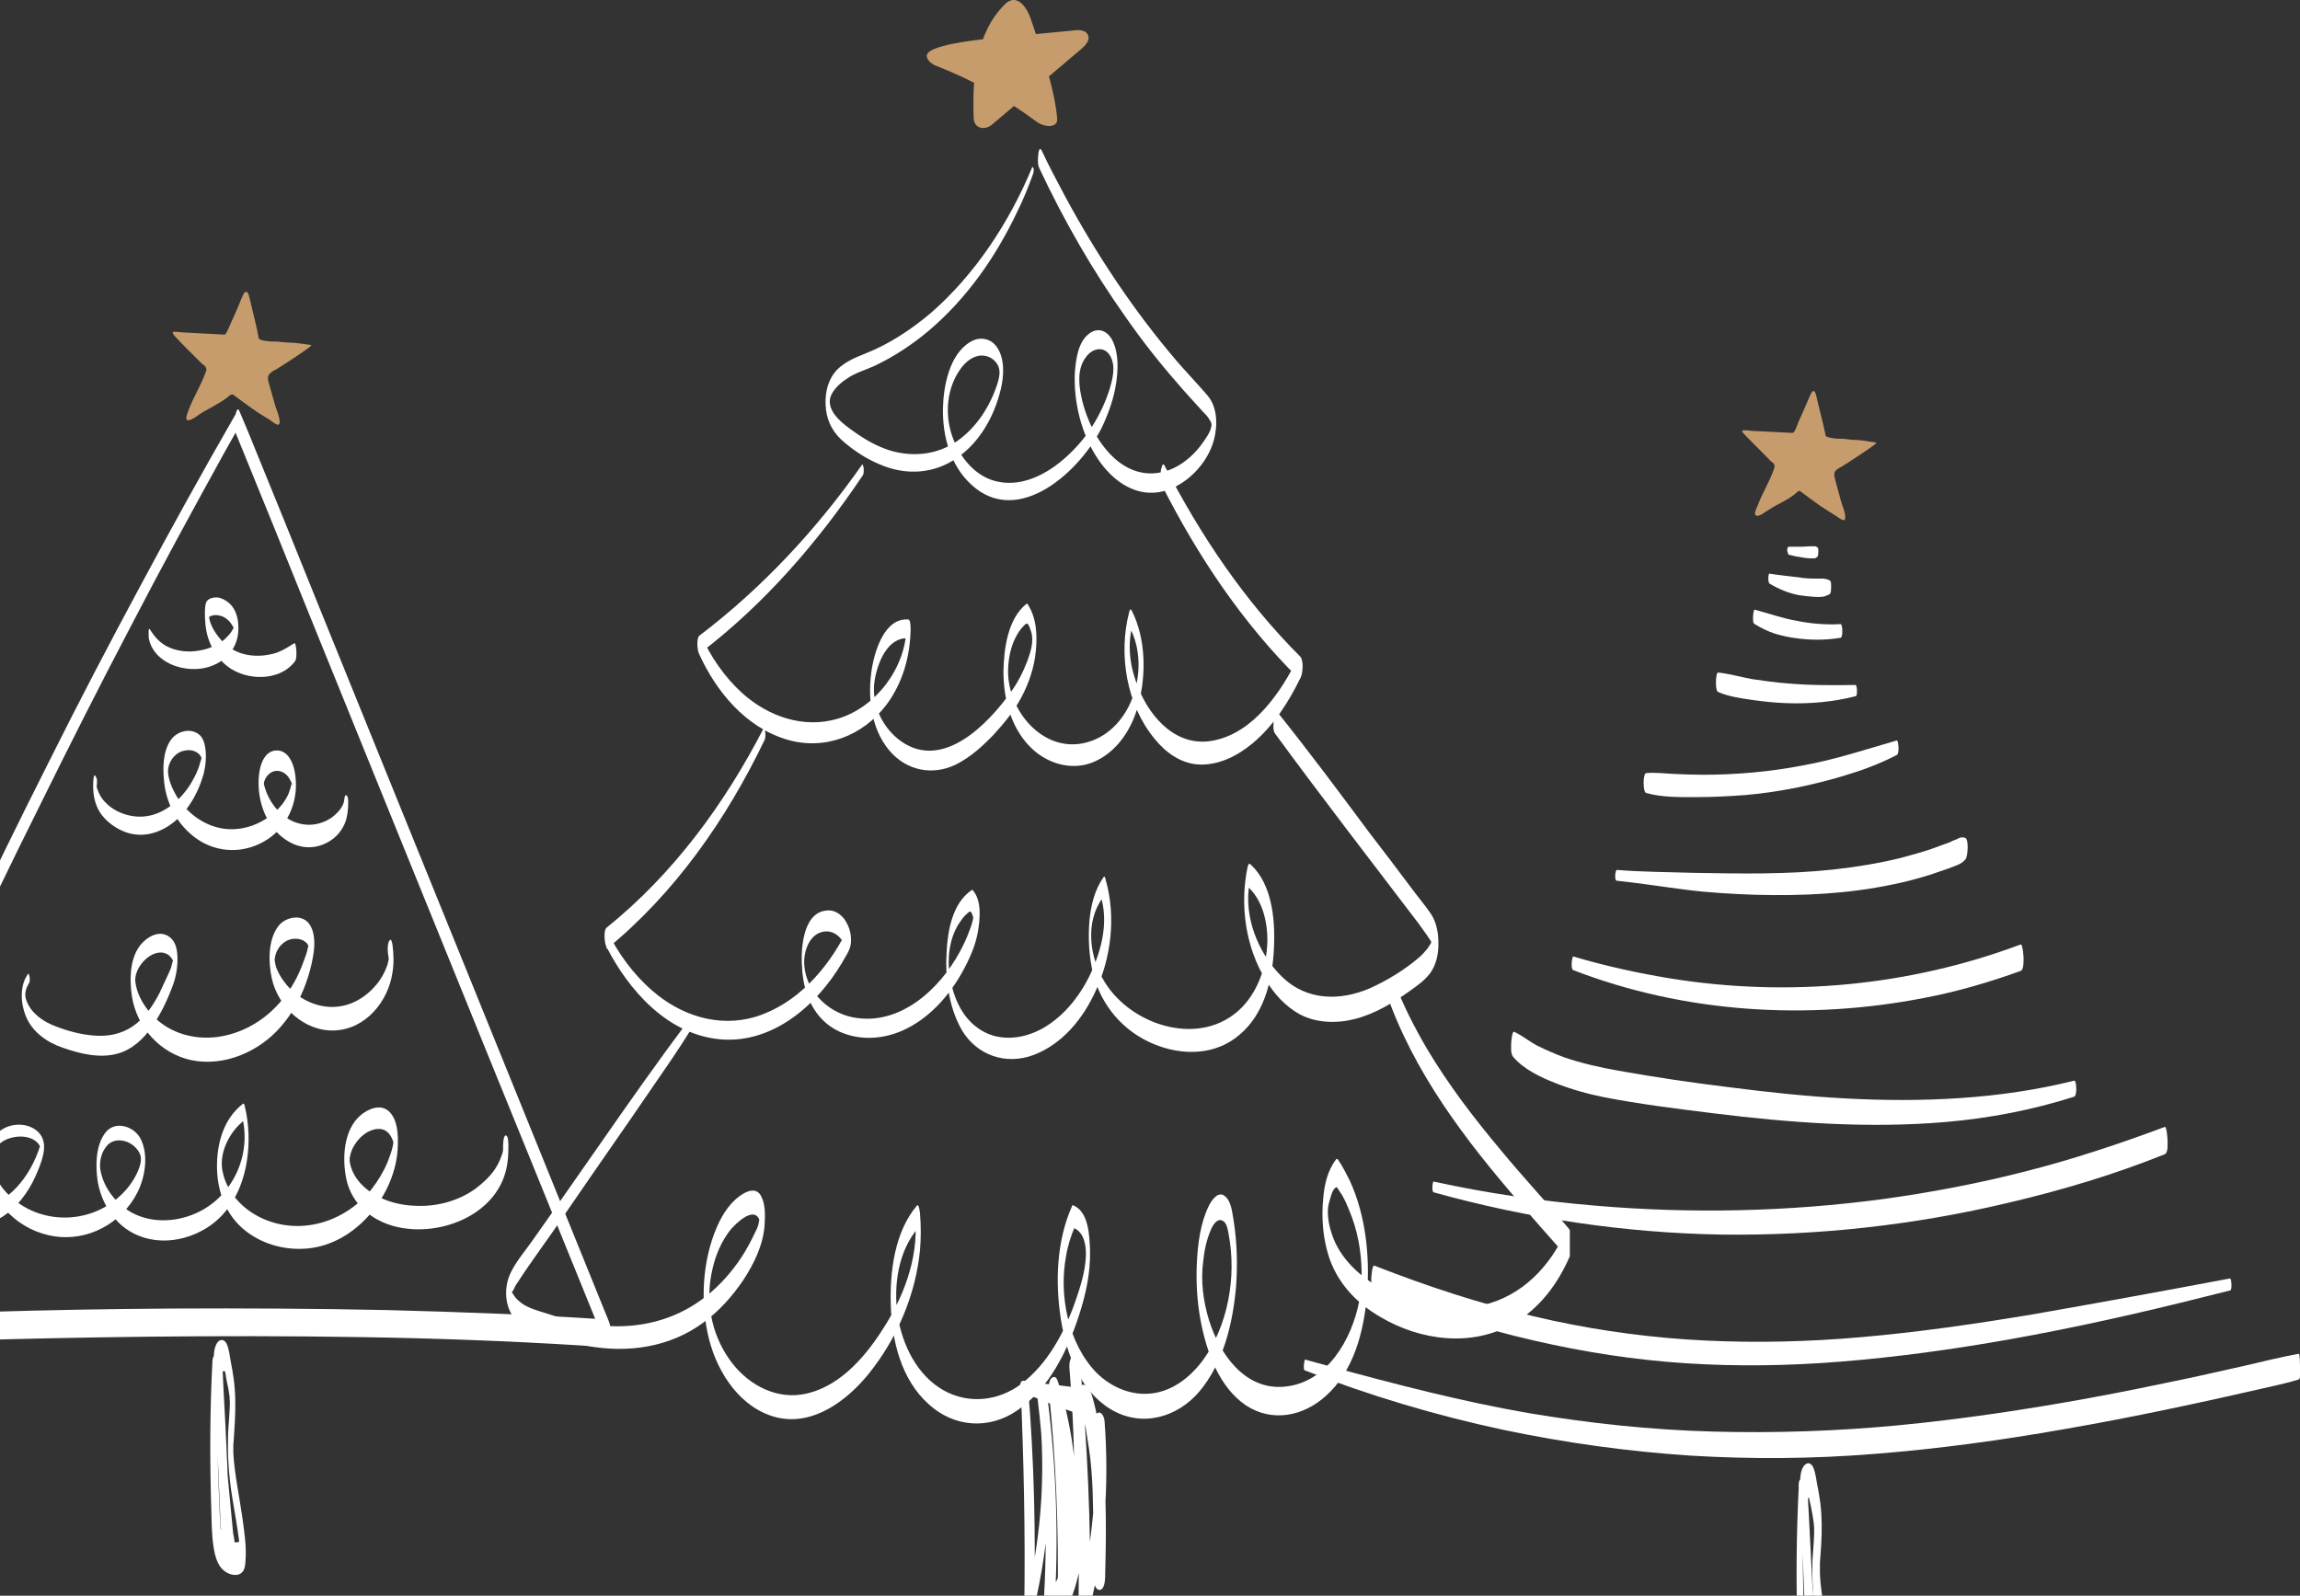 <svg width="441" height="306" viewBox="0 0 441 306" fill="none" xmlns="http://www.w3.org/2000/svg">
<rect x="0" y="0" width="441" height="306" fill="#333333" stroke="none"/>
<g clip-path="url(#clip0_256_2)">
<path d="M45.102 79.564C38.838 90.434 32.792 101.377 26.891 112.393C20.918 123.482 15.09 134.644 9.481 145.879C3.727 157.26 -1.882 168.786 -7.419 180.313C-12.882 191.767 -18.273 203.294 -23.517 214.82C-28.689 226.274 -33.788 237.728 -38.815 249.254C-39.47 250.714 -40.053 252.173 -40.709 253.632C-40.927 254.142 -41.364 258.447 -40.417 258.374C-37.358 258.228 -34.371 258.082 -31.312 257.936C-23.226 257.571 -15.067 257.279 -6.982 257.06C4.674 256.696 16.256 256.477 27.911 256.331C41.606 256.185 55.301 256.185 68.995 256.404C83.127 256.623 97.259 257.133 111.391 258.009C113.066 258.082 114.742 258.228 116.49 258.374C116.927 258.374 117 256.623 117.073 256.477C117.146 255.528 117.146 254.434 116.781 253.486C112.192 242.105 107.53 230.724 102.941 219.343C98.352 207.963 93.69 196.582 89.1 185.201C84.511 173.893 79.922 162.585 75.333 151.278C70.744 139.897 66.082 128.516 61.492 117.135C56.903 105.754 52.314 94.374 47.652 82.993C47.069 81.607 46.486 80.221 45.904 78.835C45.467 77.813 45.175 79.491 45.102 79.783C44.957 80.877 44.884 82.336 45.321 83.358C49.983 94.738 54.572 106.119 59.161 117.5C63.751 128.881 68.413 140.262 73.002 151.642C77.591 162.95 82.18 174.258 86.769 185.566C91.359 196.947 96.021 208.327 100.61 219.635C105.199 231.016 109.861 242.324 114.45 253.705C115.033 255.091 115.616 256.55 116.199 257.936C116.272 256.331 116.417 254.653 116.49 253.048C102.431 252.1 88.299 251.589 74.24 251.224C60.4 250.932 46.559 250.859 32.792 250.932C20.845 251.005 8.899 251.224 -3.048 251.589C-11.716 251.881 -20.312 252.173 -28.908 252.537C-31.457 252.683 -34.007 252.756 -36.556 252.902C-37.722 252.975 -38.888 252.975 -40.053 253.121C-40.126 253.121 -40.126 253.121 -40.199 253.121C-40.126 254.726 -39.98 256.331 -39.907 257.863C-35.172 246.482 -30.073 234.955 -24.901 223.502C-19.657 211.902 -14.339 200.375 -8.948 188.849C-3.558 177.322 1.978 165.795 7.66 154.415C13.342 142.888 19.097 131.507 25.07 120.126C30.898 108.891 36.944 97.802 43.063 86.713C43.791 85.4 44.593 84.014 45.321 82.701C45.612 82.117 45.612 81.388 45.539 80.731C45.539 80.585 45.321 79.272 45.102 79.564Z" fill="white"/>
<path d="M-14.047 217.082C-16.306 218.541 -17.253 221.094 -17.398 223.721C-17.544 226.566 -17.034 229.557 -15.213 231.819C-11.207 236.925 -3.266 236.342 1.468 232.621C4.091 230.578 5.985 227.66 7.223 224.596C8.243 222.116 9.481 218.76 7.005 216.79C5.256 215.404 2.634 215.331 0.667 216.425C-2.028 217.884 -2.465 221.313 -2.32 224.085C-1.882 230.87 3.872 236.05 10.355 237.071C16.839 238.093 23.322 234.591 26.308 228.754C27.838 225.763 28.567 221.386 26.891 218.249C25.58 215.915 22.011 214.82 20.189 217.228C18.296 219.708 18.296 223.648 18.733 226.566C19.242 229.557 20.627 232.329 22.739 234.445C27.401 238.968 34.394 238.749 39.639 235.466C45.685 231.673 47.87 224.304 47.652 217.447C47.579 215.623 47.361 213.872 46.923 212.121C46.923 211.975 46.778 211.464 46.559 211.683C42.99 214.456 41.679 218.906 41.606 223.283C41.533 227.879 42.99 232.475 46.486 235.539C49.91 238.53 54.572 239.843 59.016 239.406C63.678 238.968 67.83 236.415 70.889 232.913C74.022 229.265 76.207 224.45 76.28 219.562C76.353 217.52 76.207 214.747 74.677 213.215C73.075 211.61 70.744 212.559 69.214 213.799C65.79 216.644 65.572 222.335 66.446 226.274C67.466 230.797 71.035 233.861 75.406 235.101C83.783 237.436 95.147 233.278 97.113 224.012C97.405 222.699 97.478 221.313 97.478 220C97.478 219.708 97.55 217.738 96.968 217.738C96.458 217.738 96.458 219.781 96.458 220C96.458 220 96.458 220.802 96.458 220.365C96.458 220.219 96.458 220.511 96.458 220.584C96.385 220.948 96.312 221.313 96.166 221.605C95.875 222.553 95.438 223.356 94.928 224.158C93.908 225.69 92.524 226.931 91.067 228.025C87.862 230.286 83.856 231.381 79.922 231.235C75.989 231.162 71.763 229.849 69.068 226.858C67.976 225.617 67.247 224.231 67.029 222.553C67.029 222.772 67.029 222.407 67.029 222.407C67.101 222.043 67.101 222.845 67.029 222.407C67.029 222.189 67.029 222.116 67.101 221.824C67.247 221.021 67.538 220.219 67.976 219.562C68.923 218.03 70.525 216.644 72.346 216.498C74.022 216.352 74.969 217.52 75.406 218.979C75.479 219.125 75.406 219.27 75.406 219.125C75.406 219.343 75.333 219.708 75.26 220C75.041 220.948 74.677 221.897 74.313 222.845C73.512 224.742 72.492 226.42 71.254 228.025C66.227 234.299 57.632 237.071 50.129 233.569C46.414 231.818 43.354 228.536 42.626 224.377C42.043 220.948 44.01 217.009 46.851 214.82C46.705 214.674 46.632 214.528 46.486 214.383C48.307 222.189 44.01 230.505 36.361 233.132C32.864 234.372 28.785 234.372 25.434 232.621C22.375 231.016 19.825 227.806 19.242 224.304C19.024 222.845 19.388 221.094 20.335 219.927C21.428 218.395 23.468 218.395 24.997 219.27C25.726 219.708 26.381 220.365 26.745 221.094C27.183 222.043 27.037 222.845 26.745 223.794C26.09 225.69 24.924 227.441 23.54 228.827C17.858 234.664 8.316 235.101 2.197 229.63C0.521 228.171 -0.79 226.274 -1.445 224.085C-1.955 222.262 -1.373 220.365 0.084 219.198C2.197 217.447 7.15 217.228 7.952 220.584C7.952 220 7.952 219.416 7.952 218.833C6.422 224.523 2.561 230.141 -3.412 231.819C-8.584 233.278 -15.286 231.454 -16.67 225.69C-17.326 223.064 -16.014 220.292 -13.902 218.614C-13.61 218.614 -13.829 216.936 -14.047 217.082Z" fill="white"/>
<path d="M5.402 186.733C3.727 188.995 3.945 192.424 4.965 194.904C6.203 197.895 8.971 199.865 11.958 200.886C15.236 202.053 19.097 203.002 22.52 202.053C25.289 201.324 27.547 199.208 29.149 196.874C30.825 194.466 32.136 191.694 33.156 188.922C33.739 187.317 34.03 185.639 34.03 183.961C34.03 182.429 33.811 180.678 32.573 179.73C30.461 178.052 27.765 179.876 26.527 181.772C24.852 184.399 24.852 188.046 25.289 191.037C26.236 197.02 30.679 201.98 36.652 203.294C42.99 204.607 49.692 201.689 53.844 196.874C55.956 194.466 57.559 191.621 58.651 188.557C59.234 186.952 59.671 185.347 59.963 183.742C60.327 181.845 60.545 179.365 59.526 177.541C58.214 175.134 54.864 175.717 53.407 177.541C51.367 180.167 51.44 184.472 52.095 187.536C53.261 193.007 58.287 197.822 64.115 197.603C70.088 197.384 74.459 192.059 75.26 186.441C75.551 184.69 75.479 182.94 75.26 181.189C75.187 180.824 75.041 179.73 74.604 180.459C74.24 181.189 74.313 182.575 74.459 183.304C74.459 183.377 74.532 183.742 74.532 183.742C74.532 183.523 74.532 183.815 74.532 183.888C74.459 184.253 74.386 184.763 74.24 185.128C73.876 186.222 73.366 187.171 72.71 188.119C71.399 189.943 69.578 191.475 67.466 192.351C63.022 194.174 58.069 192.497 55.009 188.922C54.281 188.046 53.625 187.098 53.188 186.077C52.97 185.639 52.824 185.128 52.751 184.618C52.678 184.399 52.678 184.253 52.678 184.034C52.605 183.669 52.605 184.253 52.678 183.888C52.897 181.772 54.645 179.876 56.83 180.021C57.267 180.021 57.777 180.167 58.214 180.386C58.433 180.532 58.579 180.678 58.797 180.824C58.87 180.897 59.307 181.626 59.307 181.626C59.161 181.626 59.38 180.167 59.161 181.189C59.089 181.48 59.016 181.845 58.943 182.137C58.797 182.794 58.579 183.377 58.36 183.961C57.486 186.441 56.393 188.776 54.791 190.819C51.658 195.123 46.996 198.114 41.752 198.843C36.798 199.5 31.772 197.895 28.567 193.956C27.255 192.351 26.163 190.308 25.944 188.192C25.799 186.368 27.11 184.399 28.64 183.377C29.441 182.867 30.461 182.502 31.408 182.721C31.918 182.867 32.355 183.085 32.646 183.45C32.864 183.669 33.01 183.888 33.156 184.18C33.447 184.763 33.083 184.034 33.229 184.034C33.156 184.034 32.864 185.42 32.792 185.566C32.573 186.15 32.355 186.66 32.063 187.244C31.553 188.338 31.043 189.432 30.533 190.527C29.441 192.642 28.057 194.685 26.236 196.217C24.123 197.968 21.573 198.698 18.878 198.625C16.11 198.552 13.269 197.822 10.647 196.801C8.316 195.925 6.058 194.393 5.111 191.986C4.601 190.746 4.892 189.651 5.548 188.557C5.766 188.265 5.693 187.755 5.693 187.39C5.621 187.317 5.548 186.514 5.402 186.733Z" fill="white"/>
<path d="M17.931 149.235C17.713 151.496 17.931 153.831 19.17 155.801C20.335 157.552 22.156 158.865 24.123 159.594C28.64 161.199 33.229 158.646 35.924 154.925C37.381 152.956 38.401 150.694 39.056 148.359C39.42 146.9 39.566 145.368 39.42 143.836C39.275 142.669 38.983 141.356 37.964 140.699C36.215 139.532 33.811 140.335 32.719 141.94C31.189 144.201 31.189 147.411 31.48 150.037C31.99 154.706 34.54 159.011 38.619 161.418C42.699 163.753 47.506 163.461 51.367 160.907C55.519 158.135 57.413 153.028 56.539 148.141C56.248 146.39 55.301 143.982 53.188 143.909C51.003 143.836 50.056 146.098 49.764 147.849C48.963 152.664 50.711 158.427 54.936 161.126C56.83 162.367 58.943 162.804 61.128 162.221C63.168 161.637 64.916 160.324 65.863 158.427C66.446 157.333 66.664 156.093 66.737 154.852C66.737 154.342 66.883 153.028 66.519 152.591C66.154 152.153 66.009 153.101 66.009 153.393C65.863 154.779 64.625 156.02 63.532 156.822C62.148 157.77 60.4 158.281 58.651 158.135C54.936 157.843 52.095 154.852 50.93 151.496C50.784 151.059 50.639 150.621 50.566 150.183C50.566 150.11 50.566 150.329 50.566 150.329C50.639 149.673 51.003 148.943 51.513 148.505C52.678 147.338 54.426 147.776 55.301 149.016C55.446 149.235 56.175 150.402 55.956 150.621C55.373 151.205 56.029 150.256 55.956 150.183C56.029 150.256 55.883 150.694 55.81 150.767C55.665 151.205 55.519 151.642 55.373 152.08C54.718 153.685 53.552 155.071 52.168 156.165C49.4 158.427 45.685 159.521 42.189 158.792C38.692 158.062 35.633 155.655 33.811 152.591C33.01 151.205 32.282 149.527 32.209 147.922C32.209 146.244 33.374 144.566 34.904 144.055C35.633 143.836 36.434 143.763 37.09 143.982C37.454 144.128 37.818 144.274 38.109 144.566C38.328 144.712 38.401 144.931 38.546 145.149C38.692 145.514 38.692 145.587 38.692 145.295C38.692 145.077 38.692 145.077 38.692 145.222C38.401 146.025 38.255 146.9 37.891 147.703C37.526 148.651 37.017 149.527 36.507 150.402C34.321 153.831 30.752 156.749 26.527 156.603C24.633 156.53 22.666 155.874 21.137 154.706C20.408 154.123 19.752 153.466 19.315 152.737C19.097 152.372 18.878 151.934 18.733 151.496C18.66 151.351 18.66 151.205 18.587 151.132C18.587 151.059 18.514 150.621 18.514 150.913C18.587 150.402 18.733 149.381 18.368 148.943C18.077 148.286 18.004 148.943 17.931 149.235Z" fill="white"/>
<path d="M28.567 122.607C29.441 126.4 33.52 128.297 37.09 128.297C41.315 128.37 45.321 125.671 45.685 121.221C45.831 119.178 45.467 116.916 43.791 115.53C43.208 115.093 42.48 114.655 41.752 114.582C40.95 114.509 39.785 114.728 39.493 115.603C39.202 116.698 39.275 118.011 39.348 119.178C39.42 120.418 39.639 121.658 40.076 122.826C40.804 124.795 42.043 126.619 43.718 127.859C47.288 130.559 53.625 130.705 56.539 126.838C56.903 126.327 56.83 125.452 56.83 124.868C56.83 124.722 56.685 123.19 56.466 123.336C55.665 123.774 55.009 124.285 54.208 124.649C53.407 125.087 52.532 125.379 51.586 125.525C49.764 125.89 47.87 125.817 46.122 125.233C44.374 124.649 42.917 123.482 41.824 122.023C40.95 120.929 39.93 119.105 40.076 117.646C40.003 117.938 39.93 118.157 39.858 118.448C40.732 117.792 41.752 117.865 42.699 118.23C43.208 118.448 43.645 118.813 44.01 119.178C44.374 119.616 44.593 120.053 44.884 120.491C45.029 120.929 45.029 120.71 44.957 119.835C44.957 119.98 44.884 120.126 44.811 120.272C44.738 120.564 44.593 120.783 44.447 121.002C44.155 121.512 43.718 121.95 43.281 122.388C42.334 123.336 41.096 123.92 39.858 124.358C37.745 125.014 35.487 125.16 33.374 124.504C31.189 123.847 29.878 122.534 28.712 120.637C28.567 120.418 28.421 121.148 28.494 121.075C28.494 121.731 28.494 122.242 28.567 122.607Z" fill="white"/>
<path d="M40.732 261.073C40.222 270.557 40.222 280.041 40.513 289.525C40.586 291.932 40.586 294.34 40.95 296.674C41.242 298.498 41.752 300.614 43.5 301.562C44.083 301.927 44.811 302.073 45.467 302C46.851 301.708 46.996 300.541 47.069 299.301C47.288 296.601 46.851 293.829 46.486 291.13C45.904 286.972 44.957 282.667 44.738 278.655C44.738 278.363 44.738 278.071 44.738 277.415C44.738 277.05 44.738 276.831 44.811 276.247C44.884 275.08 44.957 273.84 45.029 272.673C45.175 269.9 45.175 267.128 44.811 264.429C44.665 263.262 44.447 262.167 44.228 261C44.01 259.906 43.937 258.665 43.427 257.644C43.063 256.915 42.334 256.696 41.752 257.352C40.877 258.447 40.95 260.489 41.023 261.802C41.169 266.472 41.387 271.214 41.606 275.883C41.824 281.062 42.043 286.315 42.261 291.495C42.334 292.881 42.407 294.267 42.553 295.653C42.699 296.893 42.844 298.717 43.573 299.811C44.593 301.416 44.957 298.133 45.029 297.696C45.029 297.258 45.102 292.954 44.01 293.756C44.301 294.486 44.593 295.215 44.884 295.945C44.52 291.859 44.083 287.774 43.718 283.689C43.136 277.488 42.553 271.286 41.897 265.085C41.824 264.064 41.679 263.043 41.606 261.948C41.606 261.657 41.533 261.365 41.533 261.073C41.46 260.635 41.533 261.438 41.533 261.073C41.533 260.854 41.533 259.833 41.096 259.979C40.732 260.125 40.877 261.584 40.877 261.875V261.948C40.877 262.021 40.95 262.094 40.877 261.802C40.804 261.365 40.877 261.948 40.877 262.094C40.877 262.313 40.877 262.532 40.95 262.824C41.023 263.699 41.096 264.575 41.169 265.45C41.387 268.295 41.606 271.141 41.824 273.986C42.334 280.406 42.771 286.826 43.281 293.246C43.427 294.705 43.5 296.164 43.645 297.623C43.645 297.915 43.791 300.249 44.52 299.811C44.52 299.811 44.593 299.811 44.593 299.738C44.447 299.738 44.374 299.738 44.228 299.738L44.155 299.665C44.083 298.206 44.01 296.747 43.937 295.288V295.361C44.155 294.851 44.374 294.34 44.52 293.756C44.301 293.829 44.228 293.027 44.155 292.808C44.01 292.005 44.155 292.954 44.083 292.151C44.083 292.078 44.01 291.568 44.083 291.932C43.937 290.692 43.937 289.379 43.864 288.139C43.791 285.731 43.645 283.324 43.573 280.916C43.354 276.028 43.136 271.068 42.844 266.18C42.771 265.085 42.771 263.991 42.699 262.97C42.699 262.386 42.699 261.73 42.626 261.146C42.626 261.219 42.626 261.292 42.626 261.292C41.97 262.824 41.97 263.407 42.699 262.97C42.771 262.97 43.354 262.97 43.063 262.824C43.208 262.897 43.354 264.356 43.427 264.575C43.573 265.158 43.645 265.742 43.791 266.326C43.864 266.836 43.937 267.347 44.01 267.785C44.01 267.712 44.083 268.295 44.01 268.077C44.01 268.004 44.083 269.098 44.083 268.66C44.083 269.754 44.01 270.557 43.937 271.797C43.864 273.11 43.718 274.423 43.718 275.737C43.645 278.509 43.791 281.208 44.083 283.907C44.665 289.014 45.977 294.121 46.122 299.082C46.268 297.842 46.414 296.601 46.559 295.288C45.612 296.091 44.228 295.799 43.354 295.069C42.917 294.705 42.553 294.194 42.407 293.61C42.334 293.391 42.334 293.246 42.261 292.954C42.334 293.391 42.261 292.443 42.261 292.516C42.043 289.16 41.97 285.804 41.824 282.448C41.606 275.445 41.606 268.368 41.679 261.365C41.679 261.146 41.679 259.906 41.387 259.833C40.804 259.833 40.732 260.854 40.732 261.073Z" fill="white"/>
<path d="M47.288 56C47.652 56 47.725 56.876 47.87 57.24C48.453 59.794 49.182 62.42 49.619 64.9C49.692 65.265 51.731 65.557 52.678 65.484C53.334 65.484 54.864 65.703 55.519 65.703C56.83 65.703 58.214 65.995 59.526 66.141C59.598 66.141 59.598 66.141 59.671 66.214C59.817 66.359 57.122 68.11 56.83 68.329C55.665 69.132 54.499 69.861 53.334 70.591C53.042 70.81 52.678 70.956 52.314 71.174C50.93 72.05 51.367 72.779 51.731 74.093C52.096 75.333 52.387 76.5 52.751 77.74C53.042 78.689 53.625 79.929 53.625 80.95C53.552 82.118 52.314 80.877 51.731 80.513C50.639 79.856 49.546 79.199 48.526 78.47C47.288 77.594 46.122 76.719 44.811 75.77C44.738 75.698 44.665 75.625 44.52 75.625C44.374 75.625 44.155 75.77 44.01 75.843C42.99 76.792 41.679 77.448 40.44 78.178C39.493 78.689 38.546 79.199 37.672 79.856C37.381 80.075 36.07 80.95 35.778 80.439C35.56 80.148 35.997 79.053 36.142 78.689C37.017 76.281 38.474 74.02 39.348 71.612C39.566 71.028 39.712 70.883 39.42 70.372C39.275 70.08 38.911 69.934 38.692 69.715C37.017 68.037 35.196 66.287 33.593 64.536C33.447 64.39 33.01 63.879 33.156 63.66C33.229 63.587 34.613 63.66 34.904 63.733C37.599 63.879 40.295 64.025 43.063 64.171C43.427 64.171 44.01 62.42 44.155 62.201C44.884 60.596 45.612 58.991 46.268 57.313C46.414 57.021 46.778 56 47.142 55.854C47.215 56 47.215 56 47.288 56Z" fill="#C69C6D"/>
</g>
<g clip-path="url(#clip1_256_2)">
<path d="M197.9 32.1C193.6 42.5 187 52.6 178.5 60C174.7 63.2 170.5 66 165.9 67.8C163.9 68.6 162 69.4 160.5 70.9C158.8 72.7 158.2 75.1 158.3 77.6C158.4 80.3 159.4 82.5 161.3 84.3C163.5 86.3 166.1 88 168.8 89.1C173.7 91.2 179.1 90.9 183.5 87.8C187.9 84.8 190.7 79.7 191.9 74.6C192.5 72.1 192.7 68.7 191.1 66.5C189.9 64.8 187.7 64.5 186 65.6C182 68 180.9 74.1 180.8 78.3C180.7 83.6 182.2 89.2 186.2 92.9C195.3 101.4 207.4 90.1 211.4 81.7C212.6 79.1 213.6 76.3 214 73.5C214.4 70.9 214.5 67.9 213.4 65.5C212.5 63.5 210.6 62.6 208.8 64C206.7 65.6 206.3 68.9 206.1 71.3C205.8 77 207.3 83.2 210.5 88C213.1 91.9 217.2 95.1 222.1 94.4C227.1 93.6 231.6 89 232.8 84.2C233.5 81.4 233.4 78 231.5 75.8C229.6 73.6 227.5 71.4 225.6 69.2C217.4 59.6 210.3 48.9 204.3 37.8C202.7 34.8 201.1 31.8 199.7 28.8C199.3 28.1 199.1 29.2 199.1 29.5C199 30.3 198.9 31.5 199.3 32.3C204 42.3 209.5 51.9 215.9 60.9C218.9 65.2 222.1 69.3 225.6 73.3C227.2 75.2 228.9 77 230.6 78.9C231 79.3 231.5 79.8 231.8 80.3C232.1 80.8 232.3 81 232.3 81.5C232.2 82.8 231.1 84.2 230.4 85.2C227.9 88.6 223.9 91.3 219.4 90.7C215.1 90.1 211.9 86.6 209.9 83C208.7 80.8 207.8 78.4 207.3 75.9C206.8 73.5 206.6 70.6 208.2 68.5C209.4 66.8 211.7 66.2 212.9 68.3C214 70.3 213.3 72.8 212.7 74.8C211.2 79.4 208.6 83.7 205.1 87C201.6 90.4 196.6 93.4 191.5 92.4C187.1 91.6 184 87.7 182.6 83.7C181.1 79.5 181.5 74.4 184.2 70.7C185.2 69.3 186.8 68 188.6 68.2C189.5 68.3 190.3 68.7 190.9 69.4C192 70.7 191.7 72.1 191.2 73.7C189.8 78 187.2 82 183.5 84.6C179.7 87.2 175.1 87.7 170.7 86.4C168.1 85.6 165.7 84.2 163.5 82.6C161.8 81.4 159.1 79.4 159.1 77C159.1 75.2 161 73.5 162.4 72.6C164 71.5 165.8 71 167.6 70.2C171.4 68.4 174.9 66.1 178.1 63.4C185.4 57.2 190.9 49.3 195 40.7C196.2 38.3 197.2 35.8 198.1 33.3C198.2 33 198.2 32.6 198.2 32.3C198.1 32.3 198 31.8 197.9 32.1Z" fill="white"/>
<path d="M165.3 89.1C156.6 101.5 146.2 112.7 134.1 121.9C133.5 122.4 133.7 124.7 134 125.3C137.3 132.6 142.9 139.4 150.8 141.8C158.1 144 165.5 141.1 170 135.1C173.1 130.9 174.5 125.9 174.6 120.7C174.6 120.4 174.6 118.9 174.2 118.8C169.7 118.4 167.8 124.6 167.2 128C166.3 133.4 166.9 139.6 170.5 143.9C173.8 147.8 178.8 148.8 183.3 146.6C186.1 145.2 188.5 143 190.6 140.8C192.6 138.6 194.4 136.4 195.8 133.8C197.3 131 198.3 128 198.6 124.9C198.9 121.9 198.8 118.5 197 115.8C196.9 115.7 196.9 115.7 196.8 115.8C193.2 118.7 192.5 124.4 192.4 128.7C192.4 133.8 193.7 139.2 197.3 143C200.4 146.3 205.2 147.9 209.5 146.2C214.2 144.3 217.1 139.7 218.3 135C219.8 129.3 219.7 122.4 217 117.1C216.7 116.6 216.6 117 216.5 117.4C214.4 125.5 216 135.2 221.4 141.7C223.5 144.3 226.4 146.4 229.8 146.6C233.6 146.8 237.2 145 240.1 142.6C244.2 139.2 247.1 134.6 249.4 129.9C249.8 129.1 250 126.6 249.3 125.9C238.6 115.2 230.2 102.7 223.3 89.3C222.9 88.5 222.7 89.8 222.6 90.1C222.5 90.9 222.4 92.3 222.8 93.1C229.7 106.7 238.2 119.4 249 130.1C249 128.8 248.9 127.5 248.9 126.1C245.7 132.6 240.4 140.5 232.7 142C225.8 143.4 220.7 137.9 218.3 132C216.7 128.1 216.1 124.1 217.1 120C217 120.2 216.8 120.3 216.7 120.5C220.6 128 217.2 139.8 208.6 142.3C200.1 144.8 192.9 136.1 193.3 128.1C193.4 126.1 193.8 124.1 194.7 122.3C195.1 121.5 195.6 120.7 196.2 120.1C196.4 119.9 196.7 119.5 197 119.6C197.3 119.8 197.6 120.8 197.7 121.1C198.3 123 197.6 125 197 126.7C196.2 128.8 195.2 130.8 193.9 132.6C189.5 138.8 180.8 147.9 172.7 142.1C169.1 139.5 167 134.9 167.7 130.5C168.2 127.3 170.1 122.1 174.2 122.4C174.1 121.8 173.9 121.1 173.8 120.5C173.6 128.1 168 135.6 160.7 137.8C154.1 139.8 147.3 137.4 142.3 132.9C138.9 129.8 136.3 126 134.4 121.8C134.4 122.9 134.3 124.1 134.3 125.2C146.6 115.8 156.8 104 165.4 91.2C165.7 90.8 165.6 90.1 165.6 89.7C165.6 89.9 165.5 88.9 165.3 89.1Z" fill="white"/>
<path d="M146.5 139.5C139 154.1 129.1 167.6 116.3 177.9C115.7 178.4 115.9 180.7 116.2 181.4C120.5 189.9 128 198.4 138.1 199.3C148.1 200.2 156.6 192.8 161.4 184.7C162 183.6 162.9 182.4 163.1 181.2C163.3 179.9 163.1 178.5 162.5 177.3C161.8 175.7 160.3 174.4 158.5 174.6C153.8 175 153.5 182.4 153.8 185.8C154.1 190.8 156.2 195.6 160.9 197.8C164.8 199.6 169.3 199.3 173.1 197.6C178 195.4 181.8 191.2 184.4 186.6C185.8 184.1 187 181.5 187.5 178.7C187.9 176.3 188.3 172.7 186.5 170.7C186.4 170.6 186.3 170.6 186.3 170.7C182.6 173.2 181.7 178.5 181.5 182.6C181.2 187.6 181.9 193.1 184.4 197.5C187.3 202.4 192.9 204.3 198.2 202.3C203.7 200.2 207.6 195.4 210 190.2C213.1 183.6 214 175.7 212 168.7C212 168.6 211.8 167.8 211.6 168.2C209.9 170.6 209.2 173.5 208.9 176.4C208.6 179.9 208.8 183.4 209.6 186.8C211.2 192.9 215.4 197.8 221.2 200.2C226.7 202.5 233.1 202.4 237.7 198.4C242.2 194.6 243.8 188.6 244.2 182.9C244.6 177.3 244.2 169.7 239.7 165.7C239.4 165.4 239.3 166.1 239.2 166.3C237.7 173.6 238.8 181.7 242.8 188.1C244.4 190.7 246.5 193 249.2 194.5C252.4 196.2 256.3 196.3 259.8 195.4C263.7 194.4 267.3 192.2 270.5 189.9C271.9 188.9 273.3 187.9 274.3 186.5C275.4 184.9 275.8 183 275.8 181C275.8 179 275.5 177 274.4 175.3C273.2 173.5 271.7 171.8 270.4 170C267.8 166.5 265.1 163 262.5 159.6C256.7 151.8 250.9 144 244.8 136.4C244.4 135.9 244.2 137.8 244.2 138C244.2 138.8 244 140.1 244.5 140.7C253.5 153 262.8 165 272 177.1C272.2 177.4 274.9 181 274.6 181.1C274.6 180.8 274.6 180.6 274.6 180.3C274.5 180.5 274.4 180.7 274.3 181C274.1 181.3 273.9 181.6 273.7 181.9C273.2 182.5 272.7 183.1 272.1 183.6C269.3 186 266 188 262.7 189.5C256.9 192 250.5 191.9 245.8 187.3C241.2 182.8 238.4 175.7 239.6 169.3C239.4 169.5 239.3 169.7 239.1 169.9C242.1 172.5 243.1 176.9 243 180.8C242.8 185.3 241.3 189.9 238.1 193.2C230.4 201 217 196.8 211.8 188.3C208.9 183.6 208 176.9 211.4 172.2C211.3 172.1 211.2 172.1 211.1 172C212.5 176.8 211.3 181.8 209.3 186.3C207.3 190.7 204.2 194.7 200.1 197.1C196.1 199.4 191.1 199.9 187.3 197C184.2 194.7 182.7 190.9 182.1 187.1C181.6 183.8 182 180.1 183.8 177.2C184.2 176.6 184.6 176 185.1 175.5C185.2 175.4 185.8 174.8 186 174.8C186.3 174.8 186.5 175.6 186.6 175.9C186.5 175.4 186.6 176 186.6 176.1C186.5 176.4 186.5 176.7 186.4 176.9C186.3 177.4 186.1 177.9 185.9 178.4C185.4 179.8 184.8 181.1 184.1 182.4C180.2 189.7 172.5 196.8 163.6 195.1C158.4 194.1 154 189.5 154.2 184.1C154.3 181.9 155.4 179.2 157.7 178.7C159.8 178.2 161.6 179.8 162.1 181.8C162.1 180.8 162.2 179.8 162.2 178.8C158.6 185.9 152.7 192.6 144.8 195C137.7 197.1 130.5 194.7 125.1 190C121.4 186.8 118.5 182.8 116.4 178.5C116.4 179.7 116.3 180.8 116.3 182C129.4 171.3 139.3 157.1 146.6 141.9C146.8 141.5 146.8 140.8 146.7 140.3C146.8 139.7 146.7 139.1 146.5 139.5Z" fill="white"/>
<path d="M132.3 195.3C126.3 203.3 120.6 211.4 114.9 219.6C112 223.8 109 228 106.1 232.2C104.7 234.2 103.2 236.3 101.8 238.3C100.5 240.1 99 241.9 98 243.9C96.3 247.2 96.8 252 100 254C101.6 255.1 103.6 255.6 105.5 256.2C107.8 257 110.2 257.6 112.6 258.1C120.4 259.5 128.4 258.4 134.9 253.6C137.9 251.4 140.4 248.6 142.5 245.5C144.6 242.3 146.3 238.8 146.6 235C146.7 233.2 146.8 231.1 146 229.5C145.3 228 144 228.1 142.7 228.8C140.2 230.2 138.6 232.7 137.5 235.2C134.6 241.8 134.2 250.1 136 257C137.7 263.5 142.1 270.1 148.9 271.8C155.9 273.5 162.4 268.6 166.6 263.4C172 256.7 175.6 248.2 176.4 239.7C176.6 237.4 176.6 235 176.4 232.7C176.4 232.6 176.2 230.7 175.8 231.2C171.5 236.3 170.6 243.9 170.8 250.3C171 257.1 172.8 264.6 178.1 269.3C182.9 273.7 189.6 274.2 195 270.5C201.1 266.4 204.7 259 206.9 252.2C208.2 248.2 209.1 244.1 209 239.8C208.9 237.1 208.8 232.3 205.7 231.1C205.6 231.2 205.5 231.2 205.5 231.4C202.6 238 202.3 245.8 203.4 252.9C204.4 259.4 207 266.6 212.9 270.2C218.8 273.8 225.7 271.9 230 266.8C234.6 261.3 236.4 253.7 237 246.7C237.3 242.7 237.2 238.5 236.6 234.5C236.3 232.9 236.2 230.6 235 229.5C233.7 228.2 232.4 230 231.8 231.2C230.2 234.4 229.7 238.3 229.5 241.8C229.3 245.6 229.5 249.5 230.2 253.2C231.3 259.1 233.7 266 238.9 269.5C243.9 272.8 249.9 271.6 254.2 267.7C259.6 262.9 261.5 255.3 262.1 248.4C262.7 241.1 261.9 233.1 258.8 226.4C258.1 225 257.4 223.6 256.5 222.3C256.4 222.2 256.3 222.2 256.2 222.3C254.5 224.5 253.9 227.3 253.7 230C253.4 233.2 253.6 236.5 254.4 239.6C255.8 245.3 259.6 249.6 264.6 252.5C272.3 257.1 282.2 258.4 290.2 253.8C295.2 250.9 298.7 246.2 301 240.9C301.4 240.1 301.3 238.9 301.3 238C301.3 237.3 301.3 236.2 300.8 235.6C296.5 230.5 292 225.7 287.8 220.6C282.6 214.4 277.7 208 273.6 201.1C271.2 197 269 192.7 267.3 188.2C266.9 187.1 266.5 188.9 266.5 189.2C266.3 190.3 266.3 191.8 266.7 192.9C272.6 208.2 282.9 221 293.5 233.1C295.8 235.8 298.2 238.4 300.5 241.1C300.4 239.4 300.4 237.6 300.3 235.9C297.3 242.8 291.8 248.6 284.2 250.3C277.5 251.9 270.5 250.4 264.6 247C260.9 244.8 257.5 241.8 255.8 237.8C255.1 236.1 254.6 234.2 254.6 232.4C254.6 231.7 254.7 231 254.9 230.4C255.1 229.7 255.4 228.3 256 227.8C256.4 227.5 256.3 227.7 256.7 228.2C256.9 228.6 257.2 228.9 257.4 229.3C257.9 230.2 258.3 231.1 258.7 232.1C259.5 234 260.1 236 260.5 238.1C261.2 241.9 261.3 245.8 260.6 249.6C259.2 256.8 254.5 265.1 246.4 265.9C238.7 266.7 233.8 259.6 231.8 253.1C230.7 249.5 230.2 245.6 230.7 241.9C230.9 239.9 231.3 237.9 232.1 236C232.4 235.2 233.2 233.7 234.2 234C235.3 234.3 235.4 235.9 235.6 236.8C237.1 244.8 235.5 254.2 230.6 260.9C228.2 264.1 224.9 266.7 220.9 267.2C216.9 267.7 213 266 210.2 263.2C204.8 257.6 203 248.4 204.4 240.9C204.7 239 205.3 237.1 206.1 235.2C206 235.3 205.9 235.4 205.9 235.5C207.9 236.3 208.3 239 208.2 240.9C208.1 243.9 207.1 246.9 206.1 249.8C204 255.7 200.8 261.6 195.8 265.4C191.4 268.7 185.7 269.3 180.9 266.6C175.8 263.7 173 257.9 172.1 252.2C171.3 246.5 172.2 239.9 176.1 235.4C175.9 234.9 175.7 234.4 175.5 233.9C176.1 241.5 173.1 249.1 169 255.3C165.5 260.7 160.5 266.3 153.8 267.4C148.2 268.3 142.9 265.1 139.8 260.6C136.3 255.6 135.2 249.3 136.6 243.4C137.2 240.7 138.3 238.1 140 235.9C141 234.7 144.5 231.2 145.6 233.9C145.7 234.1 145.6 233.7 145.6 233.7C145.6 234 145.5 234.2 145.5 234.4C145.4 235.1 145.1 235.7 144.8 236.3C144 238 143.1 239.7 142.1 241.2C140.3 243.9 138.1 246.4 135.6 248.4C130.3 252.7 123.8 254.6 117 254.3C112.9 254.1 108.8 253.2 104.9 251.9C103.3 251.4 101.4 250.9 100 249.9C99.5 249.5 98.9 249 98.6 248.5C98.4 248.2 98.1 247.8 98.1 247.5C98.1 248.2 98.7 246.9 98.8 246.6C101.1 243 103.7 239.5 106.2 235.9C108.7 232.3 111.2 228.6 113.7 225C118.8 217.7 123.8 210.4 128.8 203.1C130.1 201.2 131.3 199.3 132.5 197.4C132.7 197 132.7 196.4 132.7 196C132.5 196 132.4 195.1 132.3 195.3Z" fill="white"/>
<path d="M186.7 22.7C186.4 15.2 187 6.4 192.7 0.8C194.7 -1.2 196.7 0.8 197.7 3.8C199.6 9.4 202.2 16.9 202.7 22.7C202.9 24.6 200.3 24.5 198.7 23.3C192.6 18.8 186.8 15.5 179.7 12.7C178.8 12.4 177.7 11.6 177.7 10.7C177.7 8.7 186.6 7.7 190.6 7.3L206.3 5.8C207.1 5.7 208.3 5.9 208.6 6.7C209.1 7.8 208 8.8 207.2 9.5L190.2 23.9C188.7 25.1 186.8 24.6 186.7 22.7Z" fill="#C69C6D"/>
<path d="M195.7 266C196.3 280 196.6 294 196.4 308C196.4 308.5 196.5 309.7 197.1 310C197.7 310.3 198 309.5 198.1 309.1C201.5 295 202.3 280.3 200.5 265.9C200.4 265.4 200.2 264.2 199.4 264.5C198.7 264.8 198.7 266.4 198.8 266.9C200.4 279.8 200.9 292.9 200.2 305.9C200.2 306.4 200.4 308.1 201.2 308.1C204.5 307.9 204.9 302.6 205.3 300.2C206 296.3 206.3 292.4 206.4 288.5C206.5 280.6 205.3 272.6 202.9 265.1C202.7 264.5 202.4 263.7 201.7 264.2C201 264.7 201.1 266.1 201.1 266.8C202.5 280.1 203 293.4 202.8 306.7C202.8 307.6 203.7 310.3 204.6 308.4C207.8 301.5 208.1 293.7 208.1 286.2C208.1 278 207.8 269.8 207.1 261.6C206.4 262 205.7 262.5 205.1 262.9C206.5 277.8 207 292.7 206.8 307.6C206.8 308.2 206.9 309.7 207.6 310C208.3 310.3 208.7 309.4 208.8 308.9C211.8 297.1 212.7 284.9 211.8 272.7C211.8 272.1 211.4 270.7 210.6 270.9C209.8 271.1 209.7 272.7 209.7 273.3C209.7 283 209.7 292.7 209.7 302.3C209.7 303 209.8 304.8 210.8 304.9C211.8 304.9 211.9 302.9 211.9 302.3C212.1 294.6 212.2 286.8 211.4 279.1C211 275.3 210.5 271.4 209.4 267.7C209.1 266.7 208.1 264.6 206.9 266C206 267 205.6 270.7 207.2 271.2C207.3 269.5 207.4 267.9 207.5 266.2C205.6 266 203.7 265.7 201.8 265.5C200 265.3 197.9 265.2 196.1 264.8C195.5 264.7 195.3 267 196.1 267.2C198 267.7 199.9 268.6 201.7 269.3C203.5 270 205.4 270.6 207.2 271.3C208.9 271.9 209 267.1 207.8 266.4C207.7 266.4 207.7 266.3 207.6 266.3C207.9 266.9 208.1 267.5 208.4 268.1C208.4 268 208.4 268 208.4 267.9C208.3 268.7 208.2 269.6 208.1 270.4C208.1 270.4 208.1 270.4 208.1 270.5C207.9 270.6 207.7 270.7 207.5 270.9C207.3 270.1 207.4 270.9 207.5 270.9C207.6 271.3 207.7 271.7 207.8 272.1C207.9 272.7 208.1 273.3 208.2 274C208.4 275.3 208.6 276.6 208.8 277.8C209.2 280.5 209.4 283.2 209.5 285.9C209.7 291.4 209.6 296.9 209.6 302.4C210.4 302.4 211.1 302.4 211.9 302.4C211.9 292.7 211.8 283 211.8 273.4C211.1 273.6 210.4 273.8 209.7 274.1C210.5 285 209.5 295.9 206.9 306.4C207.6 306.8 208.3 307.2 209 307.7C209.2 292.3 208.5 277 207.1 261.7C207 261.1 206.7 259.6 205.8 260C204.9 260.4 205 262.3 205.1 263C205.7 270.4 206 277.9 206 285.3C206 292 205.9 298.9 203.1 305.2C203.7 305.8 204.3 306.3 204.9 306.9C205.1 293.2 204.4 279.4 203 265.8C202.4 266.4 201.8 267 201.2 267.5C203.2 273.7 204.4 280.2 204.5 286.8C204.5 290 204.4 293.3 203.9 296.5C203.7 298.1 203.4 299.8 203.1 301.4C202.9 302.5 202.6 303.9 201.3 304C201.6 304.7 201.9 305.5 202.3 306.2C203 292.8 202.4 279.4 200.6 266.2C200 266.5 199.5 266.9 198.9 267.2C200.7 280.5 199.9 294.2 196.6 307.3C197.2 307.6 197.7 308 198.3 308.3C198.6 294.2 198.3 280 197.1 265.9C197.1 265.5 196.9 264.7 196.4 264.8C195.8 264.6 195.7 265.6 195.7 266Z" fill="white"/>
</g>
<g clip-path="url(#clip2_256_2)">
<path d="M347.762 75C348.079 75 348.238 75.873 348.317 76.191C348.872 78.651 349.587 81.191 350.063 83.571C350.142 83.889 352.126 84.206 352.999 84.127C353.634 84.127 355.062 84.365 355.697 84.365C356.966 84.365 358.315 84.683 359.585 84.841C359.664 84.841 359.664 84.841 359.744 84.921C359.902 85.079 357.284 86.746 356.966 86.984C355.855 87.698 354.744 88.492 353.554 89.206C353.237 89.444 352.919 89.603 352.602 89.762C351.253 90.556 351.729 91.27 352.047 92.619C352.364 93.809 352.681 95 352.999 96.111C353.237 97.064 353.872 98.254 353.792 99.286C353.792 100.397 352.523 99.206 351.967 98.889C350.936 98.254 349.904 97.619 348.872 96.905C347.603 96.032 346.492 95.159 345.302 94.286C345.222 94.206 345.143 94.206 345.064 94.127C344.905 94.127 344.746 94.206 344.587 94.365C343.556 95.317 342.366 95.952 341.175 96.587C340.223 97.064 339.35 97.619 338.477 98.175C338.16 98.413 336.97 99.286 336.573 98.73C336.335 98.413 336.811 97.381 336.97 97.064C337.843 94.683 339.192 92.54 340.064 90.159C340.223 89.603 340.382 89.444 340.144 88.968C339.985 88.73 339.668 88.571 339.43 88.333C337.843 86.667 336.097 85 334.51 83.333C334.351 83.175 333.875 82.698 334.113 82.54C334.192 82.46 335.541 82.54 335.779 82.619C338.398 82.778 341.017 82.857 343.715 83.016C344.111 83.016 344.667 81.349 344.746 81.111C345.46 79.524 346.174 77.936 346.809 76.429C346.968 76.111 347.285 75.159 347.603 75C347.682 75 347.762 75 347.762 75Z" fill="#C69C6D"/>
<path d="M427.59 245.159C414.973 247.54 402.356 249.841 389.659 252.063C378.709 253.889 367.758 255.476 356.728 256.429C346.809 257.302 336.811 257.54 326.892 257.063C317.132 256.587 307.371 255.317 297.77 253.254C287.454 251.032 277.376 247.936 267.457 244.206C266.108 243.73 264.839 243.175 263.49 242.698C263.093 242.54 262.934 244.921 262.934 245.079C262.934 245.556 262.855 247.222 263.49 247.46C273.488 251.349 283.645 254.683 294.12 257.063C303.721 259.286 313.482 260.794 323.321 261.429C333.161 262.063 343.08 261.905 352.919 261.111C363.791 260.238 374.662 258.73 385.374 256.825C397.833 254.603 410.211 251.825 422.511 248.73C424.177 248.333 425.923 247.857 427.59 247.46C428.066 247.381 427.828 245.079 427.59 245.159Z" fill="white"/>
<path d="M274.916 228.651C292.929 233.651 311.418 236.429 330.066 236.746C348.634 236.984 367.123 234.921 385.136 230.635C395.293 228.254 405.371 225.238 415.052 221.349C415.766 221.032 415.607 219.286 415.607 218.73C415.607 218.492 415.449 215.873 415.052 216.111C406.323 219.365 397.515 222.302 388.469 224.603C379.502 226.905 370.377 228.651 361.172 229.921C342.842 232.381 324.194 232.778 305.784 231.19C295.389 230.317 285.074 228.81 274.916 226.587C274.678 226.349 274.44 228.571 274.916 228.651Z" fill="white"/>
<path d="M397.753 207.222C383.47 210.794 368.472 211.429 353.792 210.635C346.333 210.238 338.953 209.444 331.574 208.492C324.432 207.619 317.37 206.587 310.307 205.317C306.737 204.683 303.166 203.889 299.754 202.698C298.087 202.063 296.421 201.349 294.834 200.556C293.247 199.762 291.898 198.571 290.311 197.857C289.914 197.698 289.755 199.921 289.755 200C289.755 200.714 289.597 202.063 290.152 202.698C292.215 205.079 295.389 206.587 298.246 207.698C301.261 208.889 304.356 209.762 307.53 210.397C314.434 211.746 321.575 212.619 328.558 213.492C343.318 215.317 358.236 216.429 373.075 215.159C381.407 214.444 389.659 212.857 397.674 210.317C398.388 210 398.071 207.143 397.753 207.222Z" fill="white"/>
<path d="M301.658 186.032C323.004 194.286 346.651 195.714 369.028 191.349C375.297 190.159 381.486 188.333 387.437 186.191C388.072 185.952 387.993 184.206 387.993 183.651C387.993 183.492 387.834 180.952 387.437 181.111C366.092 189.127 342.762 191.27 320.226 187.619C313.958 186.587 307.768 185.238 301.658 183.413C301.42 183.413 301.103 185.873 301.658 186.032Z" fill="white"/>
<path d="M309.99 168.889C314.513 169.365 318.957 170.079 323.401 170.635C327.765 171.19 332.209 171.429 336.573 171.587C345.381 171.825 354.268 171.429 362.918 169.603C365.298 169.127 367.679 168.492 369.98 167.778C371.17 167.381 372.281 166.984 373.472 166.587C374.027 166.349 374.582 166.19 375.138 165.952C375.931 165.635 376.328 165.397 376.884 164.762C377.28 164.286 377.598 160.794 376.725 160.635C376.011 160.476 375.773 160.635 375.138 160.952C374.741 161.111 374.265 161.27 373.868 161.508C372.757 161.905 371.646 162.302 370.615 162.698C368.552 163.413 366.489 163.968 364.425 164.524C360.22 165.556 355.855 166.27 351.491 166.746C342.683 167.698 333.796 167.54 324.908 167.381C319.988 167.222 314.989 167.222 310.069 166.825C309.673 166.667 309.514 168.889 309.99 168.889Z" fill="white"/>
<path d="M363.711 141.984C357.681 143.73 351.729 145.714 345.46 146.825C339.192 148.016 332.843 148.571 326.495 148.571C324.67 148.571 322.845 148.492 321.02 148.413C319.195 148.333 317.37 148.095 315.624 148.254C314.989 148.333 314.989 151.905 315.624 152.063C318.719 152.936 322.052 152.857 325.226 152.857C328.4 152.857 331.494 152.698 334.668 152.46C341.017 151.905 347.285 150.635 353.396 148.81C356.887 147.778 360.378 146.508 363.711 144.762C364.267 144.444 363.949 141.905 363.711 141.984Z" fill="white"/>
<path d="M355.776 131.349C351.332 131.429 346.889 131.429 342.524 131.032C340.382 130.873 338.16 130.556 336.017 130.238C333.796 129.841 331.653 129.206 329.431 128.968C328.955 128.889 328.796 132.46 329.431 132.698C331.415 133.571 333.716 133.889 335.859 134.206C338.081 134.524 340.302 134.762 342.604 134.841C347.047 135 351.57 134.603 355.855 133.492C356.173 133.413 356.093 131.349 355.776 131.349Z" fill="white"/>
<path d="M352.919 119.683C350.142 119.841 347.206 119.603 344.508 119.048C341.731 118.571 339.112 117.619 336.414 116.905C336.176 116.825 335.938 119.365 336.335 119.603C337.604 120.397 338.874 121.032 340.302 121.508C341.651 121.905 343 122.222 344.349 122.381C347.206 122.778 350.063 122.778 352.919 122.302C353.396 122.222 353.316 119.683 352.919 119.683Z" fill="white"/>
<path d="M342.842 106.191C342.921 106.349 342.921 106.349 343.159 106.429C343.318 106.429 343.397 106.508 343.556 106.508C343.794 106.587 343.953 106.587 344.191 106.667C344.667 106.746 345.143 106.825 345.619 106.905C346.095 106.984 346.571 107.064 347.047 107.064C347.285 107.064 347.444 107.064 347.682 107.064C347.762 107.064 347.92 107.064 348 107.064C348.158 106.984 348.317 106.905 348.396 106.825C348.634 106.667 348.634 106.111 348.634 105.873C348.634 105.635 348.714 105 348.396 104.921C348.238 104.841 348.158 104.762 348 104.762C347.841 104.762 347.762 104.762 347.603 104.762C347.365 104.762 347.206 104.762 346.968 104.762C346.492 104.762 346.016 104.841 345.54 104.841C345.064 104.841 344.587 104.841 344.111 104.841C343.873 104.841 343.715 104.841 343.477 104.841C343.397 104.841 343.238 104.841 343.159 104.841C342.921 104.841 342.921 104.841 342.762 105C342.683 105.159 342.683 105.476 342.683 105.635C342.762 105.794 342.762 106.032 342.842 106.191Z" fill="white"/>
<path d="M339.271 111.905C341.017 112.936 342.842 113.73 344.905 114.127C345.857 114.286 346.809 114.365 347.762 114.444C348.238 114.444 348.714 114.524 349.269 114.444C349.825 114.444 350.221 114.206 350.777 113.968C351.094 113.809 351.094 112.936 351.094 112.619C351.094 112.302 351.174 111.429 350.777 111.27C350.301 111.032 349.825 110.952 349.269 110.952C348.793 110.952 348.317 110.952 347.762 110.952C346.809 110.952 345.857 110.873 344.905 110.714C343 110.476 341.175 110.317 339.271 110C339.033 109.921 338.953 111.667 339.271 111.905Z" fill="white"/>
<path d="M250.159 262.778C262.538 267.619 275.313 271.429 288.327 274.206C300.071 276.667 312.053 278.333 324.035 279.127C335.779 279.841 347.603 279.762 359.347 278.809C371.567 277.857 383.708 276.19 395.849 274.048C409.18 271.746 422.352 268.889 435.525 265.873C437.27 265.476 439.016 265.079 440.762 264.524C441.159 264.444 441 262.381 441 262.063C441 261.905 441 259.603 440.762 259.603C437.27 260.238 433.779 261.111 430.367 261.905C426.955 262.698 423.543 263.413 420.051 264.206C413.624 265.556 407.117 266.905 400.61 268.095C388.469 270.317 376.17 272.143 363.87 273.333C352.126 274.444 340.302 274.841 328.479 274.524C316.576 274.206 304.673 272.936 292.929 270.952C280.154 268.73 267.695 265.476 255.158 262.063C253.491 261.587 251.825 261.19 250.238 260.714C250.159 260.476 249.762 262.619 250.159 262.778Z" fill="white"/>
<path d="M344.905 284.841C344.429 294.206 344.349 303.572 344.667 312.857C344.746 315.079 344.746 317.302 345.064 319.524C345.302 321.349 345.857 323.492 347.603 324.524C348.238 324.841 348.952 325.079 349.666 324.921C351.015 324.603 351.174 323.254 351.253 322.064C351.412 319.445 351.015 316.667 350.698 314.127C350.142 310 349.111 305.794 348.952 301.825C348.952 301.111 348.952 301.429 348.952 301.587C348.952 301.27 348.952 300.952 348.952 300.635C348.952 300 348.952 301.032 348.952 300.397C348.952 300.159 348.952 299.921 348.952 299.683C349.031 298.572 349.111 297.46 349.19 296.27C349.349 293.571 349.349 290.873 349.031 288.254C348.872 287.143 348.714 286.032 348.476 284.921C348.238 283.81 348.158 282.54 347.682 281.429C347.365 280.714 346.73 280.238 346.016 280.952C345.064 281.905 345.143 284.048 345.143 285.238C345.222 289.921 345.54 294.603 345.698 299.365C345.857 304.524 346.095 309.683 346.333 314.841C346.413 316.191 346.492 317.54 346.651 318.889C346.809 320.159 346.968 321.984 347.682 323.016C348.793 324.524 349.111 321.349 349.19 320.794C349.19 320.556 349.269 315.873 348.238 316.27C348.476 317.064 348.714 317.937 348.952 318.73C348.634 314.762 348.158 310.794 347.762 306.825C347.206 300.873 346.571 294.841 346.016 288.889C345.936 287.857 345.778 286.825 345.698 285.794C345.698 285.476 345.619 285.238 345.619 284.921C345.54 284.524 345.619 285.318 345.619 285C345.619 284.762 345.619 283.651 345.143 283.81C344.746 283.968 344.905 285.556 344.905 285.873C344.905 285.873 344.905 285.873 344.905 285.952V286.032C344.905 285.476 344.905 285.794 344.905 286.111C344.905 286.349 344.905 286.587 344.984 286.825C345.064 287.619 345.143 288.492 345.143 289.286C345.381 292.064 345.54 294.841 345.778 297.619C346.254 303.81 346.73 310 347.127 316.191C347.206 317.619 347.285 319.048 347.444 320.556C347.444 320.714 347.682 323.254 348.158 323.016C348.158 323.016 348.238 323.016 348.238 322.937C348.079 322.778 348 322.619 347.841 322.46C347.841 322.54 347.92 322.54 347.92 322.619C347.841 321.905 347.682 321.27 347.603 320.556C347.603 320.635 347.603 320.635 347.603 320.714C347.841 319.286 348.079 317.778 348.317 316.349C348.158 316.429 348.317 316.587 348.238 316.27C348.158 316.032 348.079 315.794 348.079 315.556C347.92 314.921 348.158 316.191 348 315.079C348 315 347.92 314.445 348 314.841C347.92 313.73 347.841 312.619 347.841 311.429C347.762 309.048 347.603 306.667 347.523 304.286C347.285 299.603 347.047 294.841 346.809 290.159C346.73 288.968 346.651 287.778 346.651 286.587C346.651 286.032 346.651 285.556 346.571 285C346.492 283.572 345.698 287.937 346.651 287.222C346.889 287.302 346.968 287.222 346.809 286.984C346.809 287.143 346.889 287.222 346.889 287.381C347.127 288.413 347.365 289.445 347.523 290.476C347.603 290.952 347.682 291.508 347.762 291.984C347.762 292.381 347.841 292.619 347.841 292.937C347.841 293.651 347.841 293.492 347.841 294.127C347.841 294.683 347.762 295.238 347.762 295.794C347.682 296.905 347.603 298.016 347.523 299.206C347.444 301.905 347.523 304.683 347.841 307.381C348.396 312.302 349.666 317.302 349.825 322.143C349.983 320.794 350.142 319.445 350.301 318.016C349.428 318.73 348.079 318.492 347.285 317.857C346.809 317.54 346.492 316.984 346.333 316.508C346.174 315.952 346.254 315.952 346.174 315.318C346.016 312.064 345.857 308.81 345.778 305.556C345.619 298.889 345.54 292.143 345.619 285.476C345.619 285.238 345.619 283.889 345.302 283.81C344.905 283.572 344.905 284.683 344.905 284.841Z" fill="white"/>
</g>
<defs>
<clipPath id="clip0_256_2">
<rect width="158" height="246" fill="white" transform="translate(-41 56)"/>
</clipPath>
<clipPath id="clip1_256_2">
<rect width="204" height="312" fill="white" transform="translate(97)"/>
</clipPath>
<clipPath id="clip2_256_2">
<rect width="191" height="250" fill="white" transform="translate(250 75)"/>
</clipPath>
</defs>
</svg>
